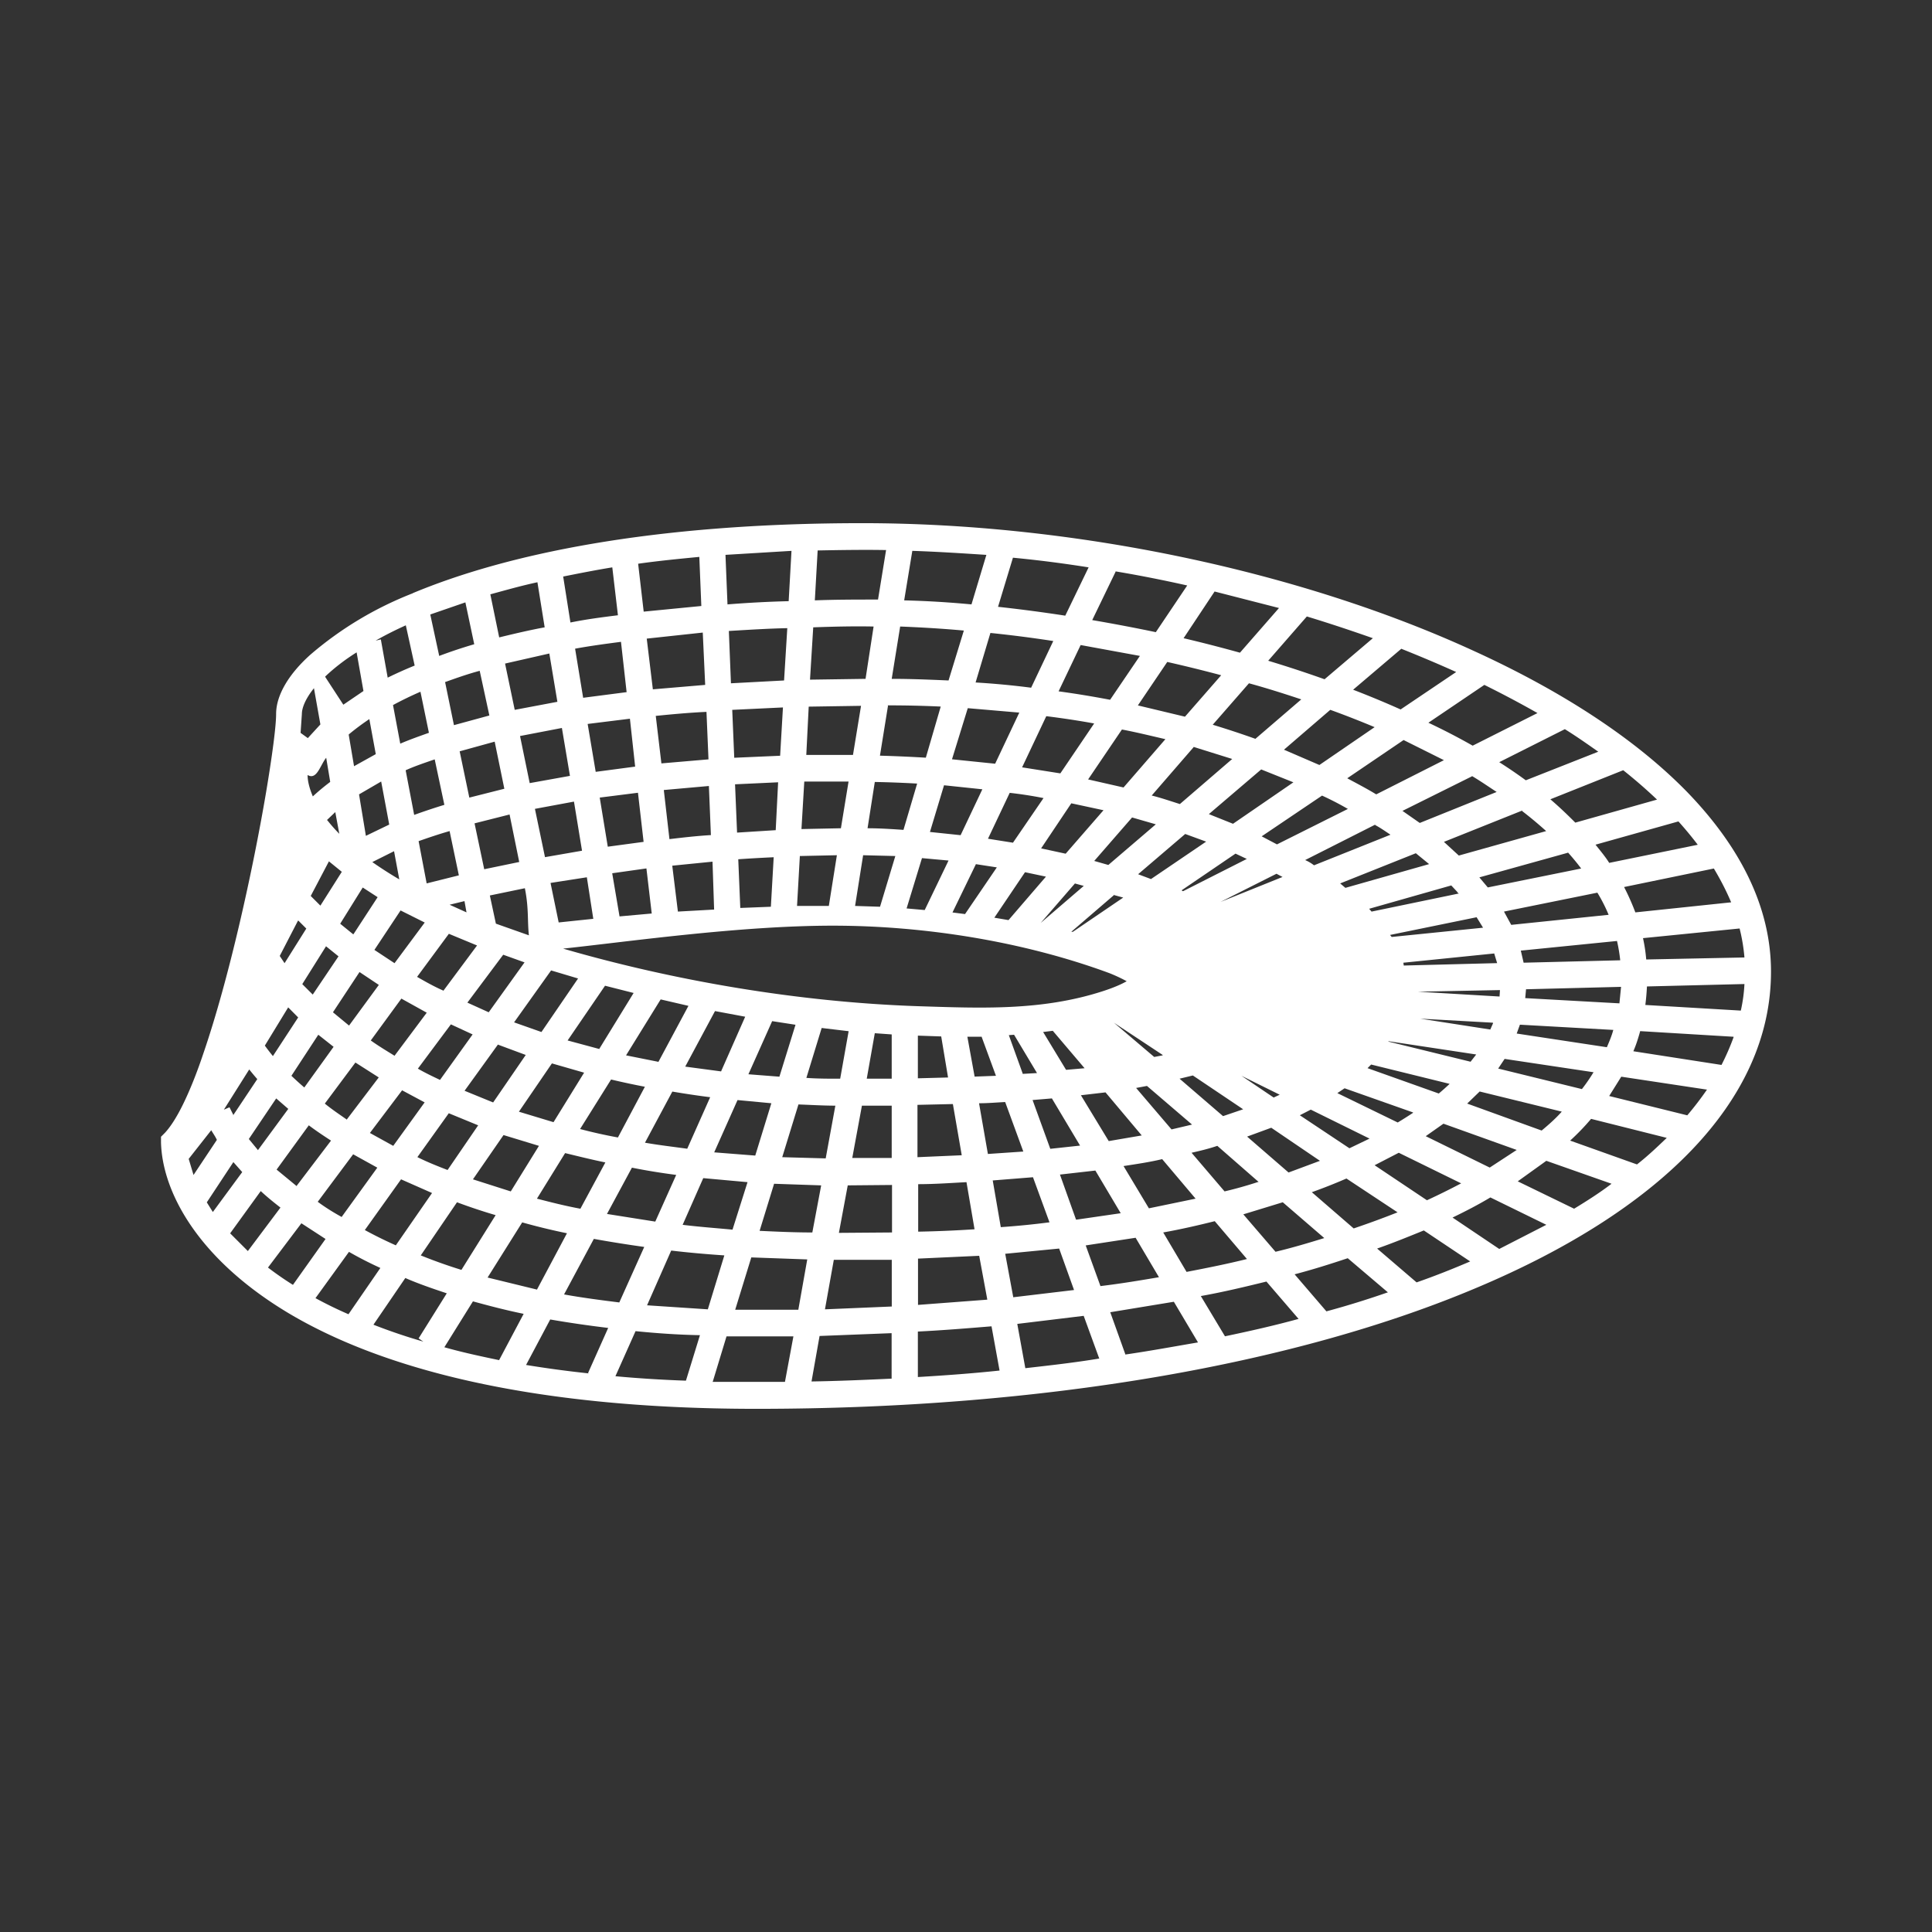 <svg xmlns="http://www.w3.org/2000/svg" width="24" height="24" fill="none" viewBox="0 0 24 24">
    <rect x="0" y="0" width="24" height="24" fill="#333333" stroke="none"/>
    <path fill="#fff" fill-rule="evenodd" d="M5.126 7.369c1.15-.48 2.95-.87 5.586-.87 2.64 0 5.447.6 7.592 1.585 1.075.49 1.995 1.08 2.65 1.75C21.6 10.5 22 11.25 22 12.07c0 1.625-1.415 2.98-3.64 3.92-2.241.951-5.377 1.511-8.963 1.511-2.876 0-4.711-.525-5.832-1.2-1.125-.68-1.55-1.51-1.565-2.11v-.07l.05-.05c.065-.07.145-.19.23-.366.08-.165.165-.375.245-.615.325-.945.62-2.3.78-3.246.08-.475.125-.83.125-.975 0-.235.16-.5.43-.74.378-.324.807-.58 1.27-.76zM4.04 8.409l.225.345.25-.17-.085-.48c-.16.1-.29.205-.39.3zm-.29.46c0-.065.034-.175.15-.32l.08.45-.156.17-.09-.065zm-1.346 5.727-.06-.2.28-.356c.02.035.05.076.07.12zm.24.46-.075-.12.33-.5.11.124zm.435.485-.22-.22.38-.525c.075.07.155.135.245.205zm.56.42a4 4 0 0 1-.31-.215l.415-.55.3.195zm.69.365a5 5 0 0 1-.41-.2l.416-.575q.18.104.39.2zm.93.34a7 7 0 0 1-.62-.21l.396-.58c.16.07.335.13.515.19l-.35.56zm.941.23c-.24-.05-.47-.1-.68-.16l.355-.57c.2.055.41.11.63.155zm1.115.165a14 14 0 0 1-.78-.105l.3-.565q.345.06.72.105l-.25.56zm1.2.09q-.45-.016-.87-.055l.25-.56c.25.025.52.045.8.05l-.174.565zm.34.01.17-.56h.831l-.105.565h-.9zm2.221-.035c-.33.015-.66.03-.995.035l.1-.565.895-.035zm1.336-.1c-.33.035-.67.06-1.01.08v-.565c.304-.015.61-.04.915-.065l.1.55zm1.245-.15c-.3.05-.61.085-.92.12l-.1-.55.825-.1.195.535zm.325-.05c.31-.045.605-.1.9-.15l-.3-.505-.79.13.19.53zm-.31-.85c.25-.03.49-.07.725-.11l-.29-.49-.62.095.185.51zm-.3-.825.55-.08-.315-.53-.44.05.2.56zm-.325-.88.37-.04-.35-.586-.24.02zm-.56-.58.225.614-.44.03-.11-.63c.115 0 .22-.01.325-.015m.22-.35.175-.01-.285-.476-.065.005.175.485zm-.515-.466.18.49-.265.01-.09-.495h.175zm.64 1.75.205.56q-.299.039-.605.06l-.1-.58zm.325.886-.67.065.1.54.755-.09zm2.97.875c-.29.08-.6.15-.91.215l-.3-.5c.28-.05.55-.115.815-.18l.4.465zm1.11-.33c-.244.085-.5.165-.76.235l-.395-.46c.23-.06.45-.13.66-.2l.5.425zm.36-.125-.49-.42c.2-.07.396-.15.58-.225l.576.385c-.21.09-.435.18-.665.26m1.611-.715-.585.3-.58-.39c.165-.08.32-.16.47-.25zm.81-.51c-.144.11-.3.21-.465.31l-.7-.34.355-.255zm.686-.57c-.115.11-.235.225-.37.33l-.83-.296q.14-.128.26-.27zm.5-.6a4 4 0 0 1-.245.32l-.97-.24.15-.24 1.06.16zm.33-.65a3 3 0 0 1-.15.344l-1.095-.17c.035-.08.06-.16.085-.25l1.16.07zm.135-.661q-.008.165-.045.33l-1.186-.07a3 3 0 0 0 .02-.23zm-.06-.69q.045.18.06.36l-1.22.025a2 2 0 0 0-.04-.265zm-.32-.745q.126.21.215.42l-1.19.125a3 3 0 0 0-.14-.315zm-.44-.585q.127.141.24.29l-1.1.225c-.05-.08-.11-.15-.17-.226zm-.686-.636q.225.179.42.365l-1.015.286c-.1-.1-.2-.196-.31-.29zm-.725-.51c.145.09.28.185.415.28l-.9.355a6 6 0 0 0-.33-.225zm-1-.55q.345.171.66.35l-.805.405q-.264-.15-.55-.285zm-1.035-.45q.354.141.685.29l-.69.465a12 12 0 0 0-.59-.245l.6-.51zm-1.17-.4c.28.085.55.175.82.27l-.6.51a15 15 0 0 0-.7-.23zm-1.146-.31.8.205-.485.555a18 18 0 0 0-.7-.18zm-1.23-.25c.3.05.6.11.89.175l-.39.58a22 22 0 0 0-.79-.15l.29-.6zm-1.275-.17c.315.03.625.07.94.12l-.29.6a19 19 0 0 0-.835-.11zm-1.25-.085c.304.01.614.03.92.05l-.185.615a12 12 0 0 0-.836-.05zm-.326-.01-.1.615c-.265 0-.525 0-.785.01l.035-.62c.27-.005.56-.01.85-.005m-2 .06.825-.05-.035.625q-.369.009-.76.04l-.025-.615zm-1.08.11c.245-.035.5-.06.76-.085l.025.61-.716.07zm-.936.16c.2-.04.4-.08.615-.115l.07.595c-.2.025-.395.05-.59.09l-.09-.57zm-.9.22c.185-.05.375-.105.585-.15l.09.56c-.19.035-.38.08-.565.125zm-.745.25.435-.15.11.52a6 6 0 0 0-.435.145l-.11-.51zm-.68.325q.173-.099.375-.19l.11.5a5 5 0 0 0-.335.15l-.085-.475zm6.186-.175-.1.65-.69.01.04-.65c.275-.01.52-.015.75-.01m.33 0-.105.65c.24 0 .475.01.706.02l.19-.62c-.276-.025-.536-.04-.79-.05m1.12.08-.184.615q.352.021.69.065l.275-.58q-.397-.061-.78-.1m1.12.15-.274.575c.22.03.43.065.64.105l.37-.545zm1.076.21-.365.54.585.14.45-.515a18 18 0 0 0-.67-.165m1.015.265-.45.515q.276.084.53.175l.57-.49c-.21-.07-.43-.14-.65-.2m1.01.33-.575.495.44.19.686-.47a12 12 0 0 0-.55-.215m.91.375-.7.475c.12.065.246.13.36.2l.841-.425zm.851.45-.865.43.215.15.955-.385c-.1-.065-.2-.135-.31-.2zm.625.425-.975.39.185.17 1.085-.304a5 5 0 0 0-.3-.25zm.565.525-1.1.306.105.125 1.16-.235a3 3 0 0 0-.165-.2zm.366.496-1.16.235.09.165 1.21-.125a2 2 0 0 0-.14-.275m.245.6-1.196.12.035.15 1.2-.03a2 2 0 0 0-.04-.24m.05.57-1.18.03-.01.11 1.17.065.02-.2zm-.096.535-1.16-.065-.04.11 1.12.17c.03-.07.06-.14.08-.215m-.25.525-1.1-.165-.08.12 1.04.255q.076-.097.145-.21zm-.39.49-1.02-.25-.155.15.925.335c.09-.075.175-.15.25-.235m-.56.476-.91-.326-.22.155.795.39zm-.69.415-.775-.38-.3.155.65.435q.215-.099.425-.21m-.79.36-.635-.42a7 7 0 0 1-.43.17l.52.45q.284-.096.545-.2m-.91.32-.516-.445-.49.15.4.465c.21-.05.41-.11.605-.17m-.96.26-.4-.47c-.2.05-.416.1-.64.14l.29.49c.26-.05.51-.1.75-.16m-3.226.5-.1-.54-.76.035v.575l.86-.065zm-1.186-.49h-.72l-.11.615.83-.035zm-1.16.615.11-.62-.695-.025-.2.65h.785zm-1.125 0 .205-.67c-.225-.015-.45-.035-.66-.06l-.3.68zm-1.1-.085.31-.69q-.328-.046-.626-.1l-.37.69c.22.04.45.07.69.1zm-1.02-.165.37-.695a8 8 0 0 1-.556-.135l-.43.685.615.15zm-.941-.24.425-.68a7 7 0 0 1-.48-.16l-.45.66q.241.098.505.18m-.815-.305.45-.65-.385-.17-.45.63q.181.099.385.19m-.675-.35.445-.615-.3-.166-.44.59q.135.1.3.19zm-.56-.385.43-.566c-.1-.065-.19-.125-.276-.19l-.4.55.25.206zm-.476-.45.375-.51-.15-.13-.34.504.115.14zm-.31-.43.3-.45a3 3 0 0 1-.1-.12l-.315.5.07-.03.05.1zm.925-4.227c0 .08.025.17.065.265q.097-.09.216-.18l-.05-.3c-.076.095-.116.28-.23.215m.51-.5.066.39.27-.15-.08-.435a3 3 0 0 0-.255.19zm.55-.37.09.48c.116-.05.23-.09.356-.135l-.105-.51q-.175.076-.34.165m.646-.285.11.535.44-.12-.12-.555c-.15.04-.29.09-.43.14m.745-.23.12.575.53-.1-.1-.6zm.87-.185.1.61.54-.07-.07-.625c-.19.025-.38.05-.57.085m.89-.125.076.63.65-.055-.03-.65zm1.02-.095.026.65.66-.035.04-.65c-.235.005-.475.02-.725.035m.991.94.65-.01-.1.61h-.58zm-.95.04.63-.03-.035.6-.57.025zm-.95.075c.2-.02.41-.04.63-.05l.025.59-.585.05zm-.846.1.525-.065.065.595-.49.065zm-.84.15.52-.1.1.595-.5.09zm-.315.07.12.585-.435.11-.12-.575zm-1.105.355c.11-.05.23-.09.36-.135l.12.565a8 8 0 0 0-.375.125l-.105-.55zm-.58.3.275-.16.1.535-.29.14zm-.4.32.105-.1.05.27a2 2 0 0 1-.15-.17zm-.67 2.931a3 3 0 0 1-.1-.13l.29-.475.124.125zm.39.39a4 4 0 0 1-.16-.145l.334-.51.19.15zm.53.4c-.1-.07-.19-.13-.275-.2l.38-.51.29.185-.395.52zm.575.325-.29-.16.4-.53.28.15zm.675.3c-.13-.05-.255-.1-.375-.16l.39-.545.365.15zm.785.266-.47-.15.38-.55.44.134zm.865.215c-.19-.035-.365-.08-.54-.125l.35-.566c.165.04.325.08.5.116zm.93.16-.6-.095.31-.575q.264.053.55.09zm.96.1c-.21-.02-.42-.035-.62-.06l.256-.58.55.05-.185.585zm.336.015.18-.585.585.02-.11.585c-.22 0-.44-.01-.65-.02zm1.645.02-.66.005.11-.59.55-.005zm1.03-.04q-.345.023-.705.03v-.59c.205 0 .41-.015.6-.025l.1.585zm2.741-.38-.58.12-.315-.525c.17-.026.33-.05.48-.086zm.785-.21a5 5 0 0 1-.425.12l-.41-.48c.11-.025.215-.05.32-.086l.515.45zm.76-.26-.39.145-.515-.446.3-.11zm.616-.276-.25.12-.616-.41.136-.07zm.54-.32a5 5 0 0 1-.19.12l-.75-.365.09-.06.85.3zm.455-.36a3 3 0 0 1-.135.12l-.885-.315.045-.045zm.33-.365-.07.09-1.02-.25v-.005zm.21-.39-.035.08-.87-.135.9.05zm.085-.41-.005.08-1.015-.06zm-.07-.45.035.115-1.16.03-.005-.035 1.13-.115zm-.22-.455.08.13-1.135.115-.02-.025zm-.245-.32.015.02.01.005-1.085.225-.03-.035 1.02-.29zm-.51-.475.165.135-1.04.295-.065-.055zm-.505-.35c.065.034.13.08.19.12l-.95.38a.5.5 0 0 0-.11-.065l.87-.44zm-.34-.2-.88.44-.19-.1.75-.506q.164.075.32.165m-1.076-.49.4.16-.75.515-.3-.12zm-.84-.28.48.15-.65.56c-.115-.036-.23-.076-.35-.106l.52-.6zm-.89-.216c.185.035.365.08.54.12l-.52.6-.44-.1zm-.935-.165c.2.025.4.055.59.09l-.42.62-.475-.075.3-.635zm-.98-.1.64.055-.3.635-.536-.055zm-.996-.035q.338 0 .66.015l-.185.635q-.285-.017-.57-.025l.1-.62zM3.7 11.44l-.225.435.06.09.27-.43-.1-.1zm.28-.19-.12-.12.226-.43.16.13zm.07.505-.295.47.13.13.32-.475zm.336-.15-.16-.13.28-.45.185.12-.3.46zm.08.47-.33.5.2.165.37-.505zm.435-.11-.25-.165.325-.49.3.15zm.085.44-.38.52c.09.065.19.125.295.19l.4-.535zm.52-.1c-.115-.05-.22-.11-.325-.17l.395-.535.35.145-.42.565zm.095.42-.41.55c.085.05.18.095.275.14l.405-.565zm.47-.15-.265-.12.445-.595.265.095zm.115.4-.415.575.355.145.405-.59-.35-.13zm.54-.155-.34-.12.46-.645.335.1zm.13.39-.41.6.43.13.38-.615zm.585-.18-.39-.105.465-.68.355.09-.43.7zm.15.38-.385.615q.224.06.47.105l.335-.63q-.21-.04-.42-.09m.586-.22-.4-.08.43-.695.345.08-.375.7zm.175.37-.34.635c.17.03.345.05.525.075l.285-.64q-.236-.03-.47-.07m.61-.25-.45-.06.37-.69.375.07-.3.68zm.2.355-.29.65.51.04.2-.65-.425-.04zm.52-.29-.385-.03.295-.66.29.045zm.235.35-.2.65.54.015.12-.655c-.155 0-.31-.01-.46-.015zm.52-.325c-.145 0-.285 0-.42-.01l.19-.62.335.04zm.27.335-.12.65h.49v-.65zm.37-.335h-.31l.1-.565.21.015zm.32.325v.65l.55-.024-.11-.636zm.38-.34-.375.01v-.53l.29.01zm1.65.22.346.57.41-.07-.45-.535-.3.035zm.046-.335-.23.02-.285-.47.12-.015zm.64.245.44.515.255-.06-.56-.48zm.54-.115.54.465.25-.085-.625-.42zm-.21-.29-.105.02-.5-.425.605.4zm.25-2.04-.015-.01.67-.456.14.066-.79.4zm-.395-.15-.16-.06.585-.5.26.095zm-.455.2.11.03-.625.425h-.02l.535-.46zm-.075-.375.59-.505-.295-.085-.47.54zm-.415.23.11.03-.535.46zm-.115-.37.47-.54-.4-.086-.375.56zm-.505.23.26.055-.465.54-.176-.03zm-.15-.366.38-.555a5 5 0 0 0-.42-.065l-.27.57.315.05zm-.46.266.26.04-.395.58-.156-.02zm-.19-.36.27-.57-.476-.05-.175.58zm-.48.285.33.03-.296.615-.225-.02zm-.23-.35.17-.576q-.263-.015-.526-.02l-.09.575c.15 0 .3.01.445.02m-.5.315.4.01-.19.63-.31-.01zm-.276-.335.095-.58h-.55l-.035.59zm-.51.345.46-.01-.1.63h-.395zm-.3-.32.03-.596-.535.025.025.6.475-.03zm-.465.36q.22-.015.44-.025l-.035.615-.38.015-.025-.6zm-.34-.3-.025-.61-.56.05.07.61c.17-.02.34-.04.515-.05m-.48.38.5-.05.02.595-.45.025zm-.356-.296-.07-.61-.475.06.1.61zm-.39.39.425-.06.066.56-.4.036zm-.375-.28-.1-.61-.485.09.125.6zm-.39.4.45-.07.08.516-.43.045-.1-.485zm-.39-.26-.12-.59-.435.11.12.57zm-.365.416.435-.09c.05.25.03.4.05.585l-.41-.145zm-.385-.25-.115-.55c-.14.04-.27.085-.385.125l.1.525zm-.115.365.185-.045.025.14zm-.96-.53.27-.135.065.35a5 5 0 0 1-.335-.215m11.272 2.89-.075.035-.4-.27zm-.04-2.745.075.04-.77.31zm-8.862.93c1.396.405 2.94.665 4.401.715.79.025 1.54.06 2.3-.185.14-.045.241-.09.3-.125a2 2 0 0 0-.214-.1c-1.07-.395-2.3-.59-3.436-.59-1.16 0-2.55.2-3.35.285" clip-rule="evenodd"/>
</svg>
